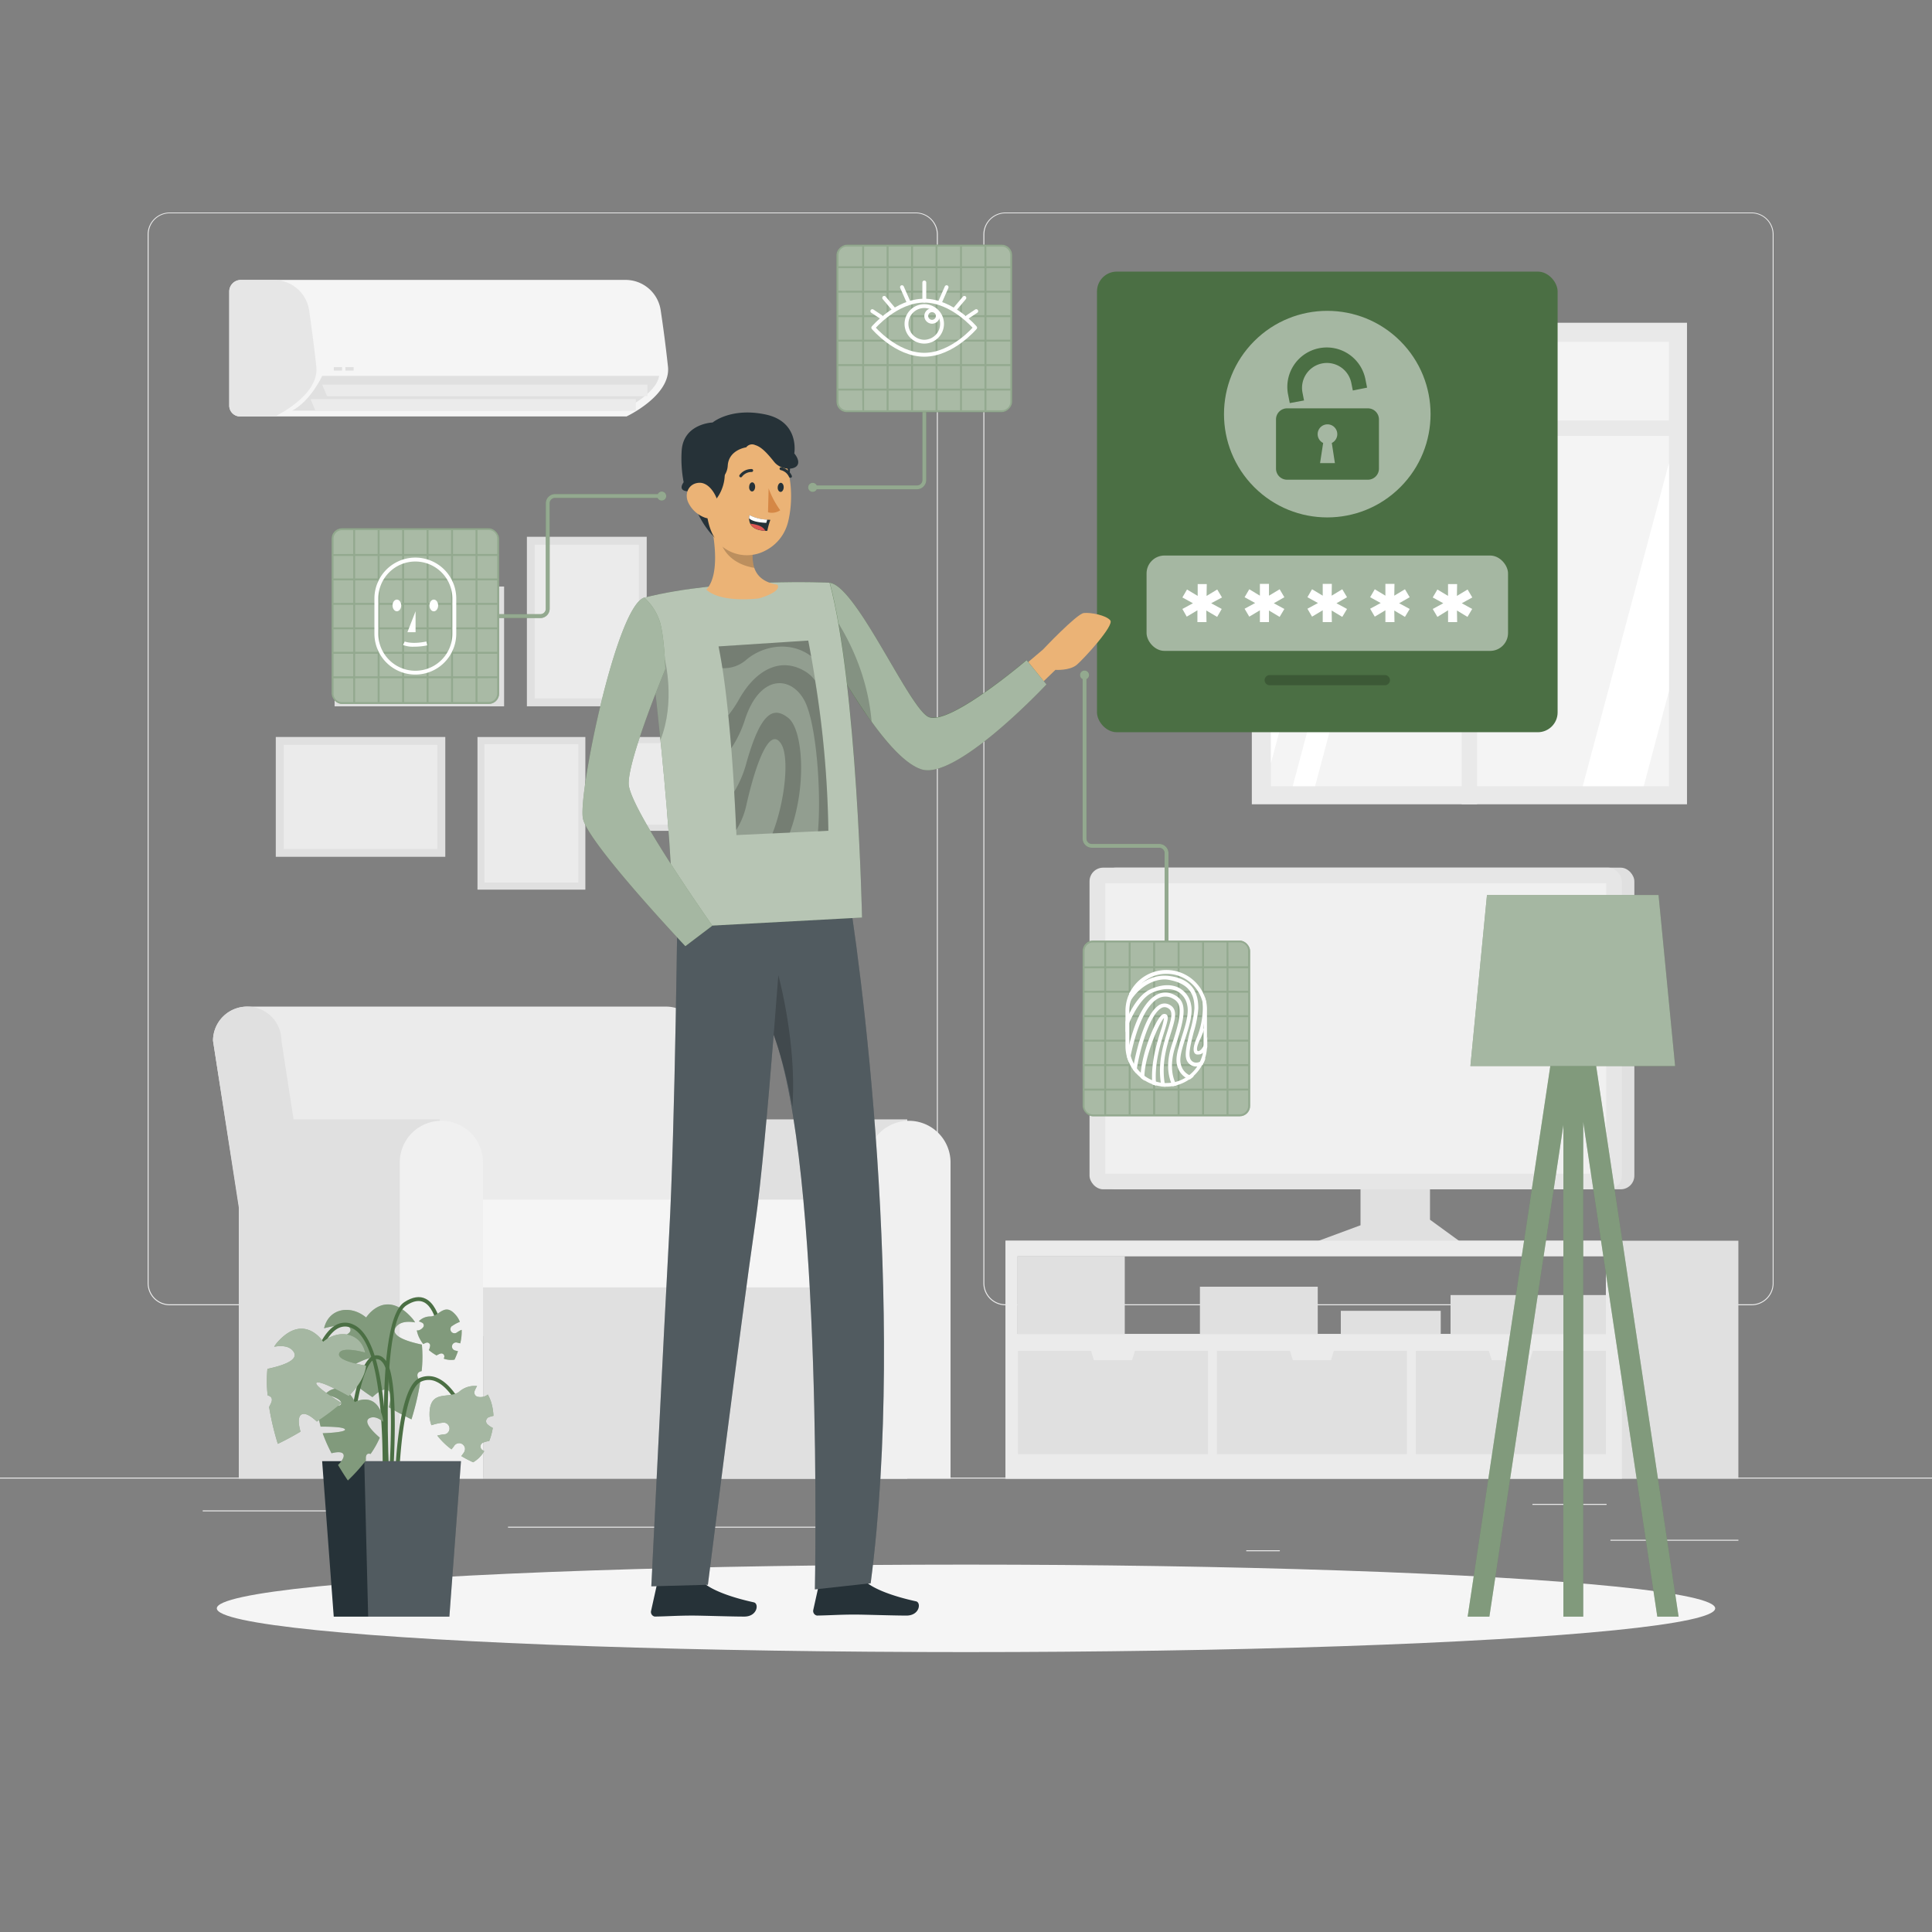 <svg xmlns="http://www.w3.org/2000/svg" viewBox="0 0 500 500"><rect x="0" y="0" width="500" height="500" fill="#808080" stroke="none"/><g id="freepik--background-complete--inject-2"><rect y="382.4" width="500" height="0.25" style="fill:#ebebeb"></rect><rect x="416.78" y="398.49" width="33.12" height="0.25" style="fill:#ebebeb"></rect><rect x="322.53" y="401.21" width="8.69" height="0.25" style="fill:#ebebeb"></rect><rect x="396.59" y="389.21" width="19.19" height="0.25" style="fill:#ebebeb"></rect><rect x="52.46" y="390.89" width="43.19" height="0.25" style="fill:#ebebeb"></rect><rect x="104.56" y="390.89" width="6.33" height="0.25" style="fill:#ebebeb"></rect><rect x="131.47" y="395.11" width="93.68" height="0.25" style="fill:#ebebeb"></rect><path d="M237,337.8H43.91a5.71,5.71,0,0,1-5.7-5.71V60.66A5.71,5.71,0,0,1,43.91,55H237a5.71,5.71,0,0,1,5.71,5.71V332.09A5.71,5.71,0,0,1,237,337.8ZM43.91,55.2a5.46,5.46,0,0,0-5.45,5.46V332.09a5.46,5.46,0,0,0,5.45,5.46H237a5.47,5.47,0,0,0,5.46-5.46V60.66A5.47,5.47,0,0,0,237,55.2Z" style="fill:#ebebeb"></path><path d="M453.31,337.8H260.21a5.72,5.72,0,0,1-5.71-5.71V60.66A5.72,5.72,0,0,1,260.21,55h193.1A5.71,5.71,0,0,1,459,60.66V332.09A5.71,5.71,0,0,1,453.31,337.8ZM260.21,55.2a5.47,5.47,0,0,0-5.46,5.46V332.09a5.47,5.47,0,0,0,5.46,5.46h193.1a5.47,5.47,0,0,0,5.46-5.46V60.66a5.47,5.47,0,0,0-5.46-5.46Z" style="fill:#ebebeb"></path><polygon points="370.08 296.11 370.08 315.66 378.33 321.66 339.78 321.66 352.1 317.1 352.1 297.47 370.08 296.11" style="fill:#e0e0e0"></polygon><path d="M260.22,321.1v61.59H449.89V321.1Zm3.1,4H415.6v20.13H263.32Z" style="fill:#e0e0e0"></path><path d="M260.22,321.1v61.59H419.74V321.1Zm3.1,4H415.6v20.13H263.32Z" style="fill:#ebebeb"></path><rect x="263.32" y="325.09" width="27.76" height="20.13" transform="translate(554.41 670.31) rotate(180)" style="fill:#e0e0e0"></rect><rect x="375.39" y="335.16" width="40.2" height="10.06" transform="translate(790.99 680.38) rotate(180)" style="fill:#e0e0e0"></rect><rect x="347" y="339.24" width="25.86" height="5.98" transform="translate(719.86 684.46) rotate(180)" style="fill:#e0e0e0"></rect><rect x="310.53" y="332.99" width="30.49" height="12.23" transform="translate(651.56 678.22) rotate(180)" style="fill:#e0e0e0"></rect><polygon points="385.32 349.6 386.06 352.01 395.95 352.01 396.69 349.6 415.6 349.6 415.6 376.32 366.42 376.32 366.42 349.6 385.32 349.6" style="fill:#e0e0e0"></polygon><polygon points="333.84 349.6 334.58 352.01 344.47 352.01 345.2 349.6 364.11 349.6 364.11 376.32 314.93 376.32 314.93 349.6 333.84 349.6" style="fill:#e0e0e0"></polygon><polygon points="282.36 349.6 283.1 352.01 292.98 352.01 293.72 349.6 312.63 349.6 312.63 376.32 263.45 376.32 263.45 349.6 282.36 349.6" style="fill:#e0e0e0"></polygon><rect x="285.22" y="224.55" width="137.76" height="83.24" rx="3.53" transform="translate(708.19 532.34) rotate(180)" style="fill:#e0e0e0"></rect><rect x="281.98" y="224.55" width="137.76" height="83.24" rx="3.53" transform="translate(701.71 532.34) rotate(180)" style="fill:#e6e6e6"></rect><rect x="313.28" y="201.34" width="75.14" height="129.66" transform="translate(617.03 -84.68) rotate(90)" style="fill:#f0f0f0"></rect><rect x="323.97" y="83.53" width="112.62" height="124.62" style="fill:#e9e9e9"></rect><rect x="328.92" y="88.47" width="103" height="115" style="fill:#f4f4f4"></rect><polygon points="358.03 88.47 328.92 197.49 328.92 138.47 342.24 88.47 358.03 88.47" style="fill:#fff"></polygon><polygon points="371.04 88.47 340.34 203.47 334.55 203.47 365.25 88.47 371.04 88.47" style="fill:#fff"></polygon><polygon points="431.92 119.83 431.92 178.86 425.4 203.47 409.61 203.47 431.92 119.83" style="fill:#fff"></polygon><rect x="378.27" y="83.53" width="4" height="124.62" style="fill:#e9e9e9"></rect><rect x="325.92" y="108.82" width="108.5" height="4" style="fill:#e9e9e9"></rect><rect x="77.81" y="184.31" width="31.01" height="43.87" transform="translate(-112.94 299.55) rotate(-90)" style="fill:#e0e0e0"></rect><rect x="79.83" y="186.37" width="26.96" height="39.75" transform="translate(-112.94 299.55) rotate(-90)" style="fill:#ebebeb"></rect><rect x="93.02" y="145.36" width="31.01" height="43.87" transform="translate(-58.77 275.82) rotate(-90)" style="fill:#e0e0e0"></rect><rect x="95.04" y="147.42" width="26.96" height="39.75" transform="translate(-58.77 275.82) rotate(-90)" style="fill:#ebebeb"></rect><rect x="123.57" y="190.74" width="27.92" height="39.5" style="fill:#e0e0e0"></rect><rect x="125.39" y="192.6" width="24.28" height="35.79" style="fill:#ebebeb"></rect><rect x="136.36" y="138.92" width="31.01" height="43.87" style="fill:#e0e0e0"></rect><rect x="138.38" y="140.99" width="26.96" height="39.75" style="fill:#ebebeb"></rect><rect x="166" y="185.7" width="24.28" height="34.35" transform="translate(381.02 24.74) rotate(90)" style="fill:#e0e0e0"></rect><rect x="167.58" y="187.32" width="21.11" height="31.12" transform="translate(381.02 24.74) rotate(90)" style="fill:#ebebeb"></rect><path d="M64,260.51H172.42a8.84,8.84,0,0,1,8.83,8.84l12,76.46H67.13l-12-76.46A8.83,8.83,0,0,1,64,260.51Z" style="fill:#ebebeb"></path><path d="M192.93,290.08l-.13-.39h42v93h-52V300.84A10.62,10.62,0,0,1,192.93,290.08Z" style="fill:#e0e0e0"></path><path d="M235.24,290.06h0A10.78,10.78,0,0,1,246,300.84v81.85H224.46V300.84A10.78,10.78,0,0,1,235.24,290.06Z" style="fill:#f0f0f0"></path><path d="M71.93,290.08l-.13-.39h42v93h-52V300.84A10.62,10.62,0,0,1,71.93,290.08Z" style="fill:#e0e0e0"></path><rect x="125.02" y="317.19" width="92.41" height="65.5" transform="translate(342.45 699.88) rotate(180)" style="fill:#e0e0e0"></rect><path d="M118.81,310.48h104a0,0,0,0,1,0,0v22.71a0,0,0,0,1,0,0h-104a11.36,11.36,0,0,1-11.36-11.36v0A11.36,11.36,0,0,1,118.81,310.48Z" transform="translate(330.22 643.66) rotate(180)" style="fill:#f5f5f5"></path><path d="M114.24,290.06h0A10.78,10.78,0,0,1,125,300.84v81.85H103.46V300.84A10.78,10.78,0,0,1,114.24,290.06Z" style="fill:#f0f0f0"></path><path d="M84.79,346.94H67.13l-12-77.59A8.83,8.83,0,0,1,64,260.51h0a8.84,8.84,0,0,1,8.84,8.84Z" style="fill:#e0e0e0"></path><path d="M59.33,75.48V105a2.81,2.81,0,0,0,3,2.77h99.82s11.54-5.38,10.72-12.9c-.65-6-1.33-10.89-1.89-14.61a9.19,9.19,0,0,0-9.14-7.82H62.33A3,3,0,0,0,59.33,75.48Z" style="fill:#f5f5f5"></path><path d="M59.33,75.48V105a2.81,2.81,0,0,0,3,2.77h8.81s11.54-5.38,10.72-12.9C81.2,88.9,80.53,84,80,80.29a9.19,9.19,0,0,0-9.14-7.82h-8.5A3,3,0,0,0,59.33,75.48Z" style="fill:#e6e6e6;isolation:isolate"></path><path d="M170.58,97.28H83.38s-2.88,6.38-7.77,9h85.2S169.83,102.16,170.58,97.28Z" style="fill:#e0e0e0"></path><polygon points="164.56 103.29 80.38 103.29 81.63 106.3 164.56 106.3 164.56 103.29" style="fill:#ebebeb"></polygon><polygon points="167.57 99.53 83.38 99.53 84.64 102.54 167.57 102.54 167.57 99.53" style="fill:#ebebeb"></polygon><rect x="86.39" y="95.02" width="2.13" height="0.88" transform="translate(174.91 190.92) rotate(180)" style="fill:#e0e0e0"></rect><rect x="89.4" y="95.02" width="2.13" height="0.88" transform="translate(180.92 190.92) rotate(180)" style="fill:#e0e0e0"></rect></g><g id="freepik--Shadow--inject-2"><ellipse id="freepik--path--inject-2" cx="250" cy="416.24" rx="193.89" ry="11.32" style="fill:#f5f5f5"></ellipse></g><g id="freepik--Plant--inject-2"><path d="M90.7,344.1c.21,1.47-3.78,2.44-7,3,.27,2.67,2,5.37,4.49,7.89,3.09-1.74,7.49-4,8.31-3.47S92.84,355,90,356.74a59,59,0,0,0,6.39,4.84c1.38-1.29,3-2.43,4-1.81s.73,2.63.23,4.42c3.36,1.95,5.87,3.14,5.87,3.14a68.29,68.29,0,0,0,2.25-9.53c-.17-.33-.34-.67-.5-1-.54-1.25,0-1.78.88-1.95a33.63,33.63,0,0,0,.06-6.87c-3.8-.8-8.42-2.27-6.69-4.55,1-1.37,3-1.53,4.94-1.19a7.87,7.87,0,0,0-.94-1.27c-6.91-7.62-11.73,0-11.73,0-4-3.35-9.67-2.45-10.89,2.79C86.12,343.15,90.44,342.29,90.7,344.1Z" style="fill:#4B6F44"></path><path d="M90.7,344.1c.21,1.47-3.78,2.44-7,3,.27,2.67,2,5.37,4.49,7.89,3.09-1.74,7.49-4,8.31-3.47S92.84,355,90,356.74a59,59,0,0,0,6.39,4.84c1.38-1.29,3-2.43,4-1.81s.73,2.63.23,4.42c3.36,1.95,5.87,3.14,5.87,3.14a68.29,68.29,0,0,0,2.25-9.53c-.17-.33-.34-.67-.5-1-.54-1.25,0-1.78.88-1.95a33.63,33.63,0,0,0,.06-6.87c-3.8-.8-8.42-2.27-6.69-4.55,1-1.37,3-1.53,4.94-1.19a7.87,7.87,0,0,0-.94-1.27c-6.91-7.62-11.73,0-11.73,0-4-3.35-9.67-2.45-10.89,2.79C86.12,343.15,90.44,342.29,90.7,344.1Z" style="fill:#fff;opacity:0.3;isolation:isolate"></path><path d="M99.33,400.09l-1-.08c0-.52,4.09-51.53-7.36-56.34a3.91,3.91,0,0,0-3.47.09c-4.13,2.15-6.11,11.08-6.13,11.17l-1-.21c.08-.38,2.1-9.48,6.65-11.85a4.89,4.89,0,0,1,4.32-.12C103.47,347.84,99.5,398,99.33,400.09Z" style="fill:#4B6F44"></path><path d="M100.77,399c-.2-2.29-4.88-56.26,3.86-62,2.1-1.38,4-1.67,5.55-.87,4.13,2.09,4.67,10.91,4.69,11.29l-1,.06c0-.09-.53-8.63-4.14-10.45-1.25-.63-2.78-.36-4.55.8-8.24,5.41-3.46,60.52-3.42,61.08Z" style="fill:#4B6F44"></path><path d="M102.08,403.35c-.06-1.76-1.5-43.07,6.45-46.69a5.61,5.61,0,0,1,4.74,0c5.46,2.4,8.83,12.58,9,13l-.95.31c0-.1-3.38-10.18-8.43-12.4a4.54,4.54,0,0,0-3.91,0c-6.1,2.77-6.31,34-5.87,45.74Z" style="fill:#4B6F44"></path><path d="M100.06,401.46l-1-.11c1.41-12.3,4.09-45.07-.29-49a1.72,1.72,0,0,0-1.79-.56C94,353,92.25,363.6,91.81,367.62l-1-.11c.17-1.54,1.77-15.08,5.8-16.62a2.62,2.62,0,0,1,2.81.74C105.09,356.68,100.27,399.63,100.06,401.46Z" style="fill:#4B6F44"></path><polygon points="83.37 378.15 119.3 378.15 116.3 418.39 86.37 418.39 83.37 378.15" style="fill:#263238"></polygon><polygon points="94.28 378.15 95.28 418.39 116.3 418.39 119.3 378.15 94.28 378.15" style="fill:#fff;opacity:0.2;isolation:isolate"></polygon><path d="M88.26,363.38c-.37,1-3.16.21-5.35-.57-.75,1.74-.58,4,.07,6.4,2.49,0,6,.08,6.31.71s-3.45.93-5.78,1a40.72,40.72,0,0,0,2.29,5.18c1.29-.33,2.68-.47,3.06.24s-.45,1.87-1.37,2.8c1.4,2.36,2.54,4,2.54,4A46.9,46.9,0,0,0,94.68,378c0-.26,0-.53,0-.8.1-1,.61-1.11,1.22-.91a24,24,0,0,0,2.39-4.22c-2.07-1.79-4.42-4.28-2.57-5.1,1.12-.48,2.35.07,3.45,1a5.11,5.11,0,0,0-.14-1.11c-1.65-7.07-7.23-4-7.23-4-1.33-3.44-5.13-4.81-7.67-2C85.77,361.22,88.73,362.17,88.26,363.38Z" style="fill:#4B6F44"></path><path d="M88.26,363.38c-.37,1-3.16.21-5.35-.57-.75,1.74-.58,4,.07,6.4,2.49,0,6,.08,6.31.71s-3.45.93-5.78,1a40.72,40.72,0,0,0,2.29,5.18c1.29-.33,2.68-.47,3.06.24s-.45,1.87-1.37,2.8c1.4,2.36,2.54,4,2.54,4A46.9,46.9,0,0,0,94.68,378c0-.26,0-.53,0-.8.1-1,.61-1.11,1.22-.91a24,24,0,0,0,2.39-4.22c-2.07-1.79-4.42-4.28-2.57-5.1,1.12-.48,2.35.07,3.45,1a5.11,5.11,0,0,0-.14-1.11c-1.65-7.07-7.23-4-7.23-4-1.33-3.44-5.13-4.81-7.67-2C85.77,361.22,88.73,362.17,88.26,363.38Z" style="fill:#fff;opacity:0.3;isolation:isolate"></path><path d="M114.94,368.16a13.49,13.49,0,0,0-3.28.69,7.65,7.65,0,0,1-.49-2.38c-.23-7.24,5-4.19,7.7-6.32a6,6,0,0,1,4.59-1.44,9.69,9.69,0,0,0-.62,1.25,1.12,1.12,0,0,0,.87,1.54,3.26,3.26,0,0,0,2-.24,3,3,0,0,0,.52-.36,10,10,0,0,1,1,2.42,14.17,14.17,0,0,1,.47,3.1,8.9,8.9,0,0,0-1.22.35,1.13,1.13,0,0,0-.45,1.72,5.35,5.35,0,0,0,1.5,1.05,16.92,16.92,0,0,1-.92,3.39l-.37.06c-.26.05-.52.12-.78.19l-.43.16a1.16,1.16,0,0,0-.68.88,1.15,1.15,0,0,0,.43,1,3.71,3.71,0,0,0,.54.33,8,8,0,0,1-2.87,2.89,29.23,29.23,0,0,1-3.06-1.61c.22-.29.44-.58.64-.88a1.71,1.71,0,0,0,.31-1.14,1.6,1.6,0,0,0-.59-1,1.54,1.54,0,0,0-1.14-.31,1.6,1.6,0,0,0-1,.59c-.24.36-.51.7-.77,1a18.88,18.88,0,0,1-3.68-3.58l.11,0a11.74,11.74,0,0,1,2-.34,1.54,1.54,0,0,0-.39-3Z" style="fill:#4B6F44"></path><path d="M114.94,368.16a13.49,13.49,0,0,0-3.28.69,7.65,7.65,0,0,1-.49-2.38c-.23-7.24,5-4.19,7.7-6.32a6,6,0,0,1,4.59-1.44,9.69,9.69,0,0,0-.62,1.25,1.12,1.12,0,0,0,.87,1.54,3.26,3.26,0,0,0,2-.24,3,3,0,0,0,.52-.36,10,10,0,0,1,1,2.42,14.17,14.17,0,0,1,.47,3.1,8.9,8.9,0,0,0-1.22.35,1.13,1.13,0,0,0-.45,1.72,5.35,5.35,0,0,0,1.5,1.05,16.92,16.92,0,0,1-.92,3.39l-.37.06c-.26.05-.52.12-.78.19l-.43.16a1.16,1.16,0,0,0-.68.88,1.15,1.15,0,0,0,.43,1,3.71,3.71,0,0,0,.54.33,8,8,0,0,1-2.87,2.89,29.23,29.23,0,0,1-3.06-1.61c.22-.29.44-.58.64-.88a1.71,1.71,0,0,0,.31-1.14,1.6,1.6,0,0,0-.59-1,1.54,1.54,0,0,0-1.14-.31,1.6,1.6,0,0,0-1,.59c-.24.36-.51.7-.77,1a18.88,18.88,0,0,1-3.68-3.58l.11,0a11.74,11.74,0,0,1,2-.34,1.54,1.54,0,0,0-.39-3Z" style="fill:#fff;opacity:0.5;isolation:isolate"></path><path d="M117,343.18a9,9,0,0,1,2-1.08,5.17,5.17,0,0,0-.79-1.46c-3.06-3.91-4.44,0-6.82.06a4.08,4.08,0,0,0-3,1.25,8.47,8.47,0,0,1,.87.38.77.77,0,0,1,.22,1.2,2.22,2.22,0,0,1-1.17.77,3.27,3.27,0,0,1-.44,0,7.53,7.53,0,0,0,.54,1.71,9.55,9.55,0,0,0,1.12,1.83,6.29,6.29,0,0,1,.79-.35.77.77,0,0,1,1,.7,3.5,3.5,0,0,1-.33,1.21,11.75,11.75,0,0,0,2,1.39l.22-.14.5-.24a1.51,1.51,0,0,1,.3-.1.77.77,0,0,1,.74.16.78.78,0,0,1,.23.74,3.24,3.24,0,0,1-.13.41,5.45,5.45,0,0,0,2.77.26,18.5,18.5,0,0,0,.9-2.19l-.72-.18a1.19,1.19,0,0,1-.66-.46,1.07,1.07,0,0,1-.14-.8,1,1,0,0,1,.46-.66,1.07,1.07,0,0,1,.8-.14c.28.08.57.14.85.21a12.71,12.71,0,0,0,.37-3.49l-.07,0a7.77,7.77,0,0,0-1.22.71,1.05,1.05,0,1,1-1.14-1.77Z" style="fill:#4B6F44"></path><path d="M117,343.18a9,9,0,0,1,2-1.08,5.17,5.17,0,0,0-.79-1.46c-3.06-3.91-4.44,0-6.82.06a4.08,4.08,0,0,0-3,1.25,8.47,8.47,0,0,1,.87.38.77.77,0,0,1,.22,1.2,2.22,2.22,0,0,1-1.17.77,3.27,3.27,0,0,1-.44,0,7.53,7.53,0,0,0,.54,1.71,9.55,9.55,0,0,0,1.12,1.83,6.29,6.29,0,0,1,.79-.35.77.77,0,0,1,1,.7,3.5,3.5,0,0,1-.33,1.21,11.75,11.75,0,0,0,2,1.39l.22-.14.5-.24a1.51,1.51,0,0,1,.3-.1.77.77,0,0,1,.74.16.78.78,0,0,1,.23.74,3.24,3.24,0,0,1-.13.41,5.45,5.45,0,0,0,2.77.26,18.5,18.5,0,0,0,.9-2.19l-.72-.18a1.19,1.19,0,0,1-.66-.46,1.07,1.07,0,0,1-.14-.8,1,1,0,0,1,.46-.66,1.07,1.07,0,0,1,.8-.14c.28.08.57.14.85.21a12.71,12.71,0,0,0,.37-3.49l-.07,0a7.77,7.77,0,0,0-1.22.71,1.05,1.05,0,1,1-1.14-1.77Z" style="fill:#fff;opacity:0.3;isolation:isolate"></path><path d="M87.74,350.43c-.21,1.47,3.78,2.44,7,3-.27,2.67-2,5.37-4.5,7.88-3.08-1.73-7.49-4-8.3-3.47s3.63,3.53,6.45,5.24A57.69,57.69,0,0,1,82,367.9c-1.38-1.29-3-2.42-4-1.81s-.73,2.64-.23,4.42c-3.36,2-5.87,3.15-5.87,3.15a68.29,68.29,0,0,1-2.25-9.53c.17-.34.34-.67.49-1,.55-1.25,0-1.78-.87-2a32.92,32.92,0,0,1-.06-6.87c3.8-.79,8.42-2.27,6.69-4.55-1-1.37-2.95-1.53-4.94-1.18a8,8,0,0,1,.94-1.28c6.91-7.62,11.73,0,11.73,0,4-3.35,9.66-2.44,10.88,2.79C92.32,349.47,88,348.61,87.74,350.43Z" style="fill:#4B6F44"></path><path d="M87.74,350.43c-.21,1.47,3.78,2.44,7,3-.27,2.67-2,5.37-4.5,7.88-3.08-1.73-7.49-4-8.3-3.47s3.63,3.53,6.45,5.24A57.69,57.69,0,0,1,82,367.9c-1.38-1.29-3-2.42-4-1.81s-.73,2.64-.23,4.42c-3.36,2-5.87,3.15-5.87,3.15a68.29,68.29,0,0,1-2.25-9.53c.17-.34.34-.67.49-1,.55-1.25,0-1.78-.87-2a32.92,32.92,0,0,1-.06-6.87c3.8-.79,8.42-2.27,6.69-4.55-1-1.37-2.95-1.53-4.94-1.18a8,8,0,0,1,.94-1.28c6.91-7.62,11.73,0,11.73,0,4-3.35,9.66-2.44,10.88,2.79C92.32,349.47,88,348.61,87.74,350.43Z" style="fill:#fff;opacity:0.5;isolation:isolate"></path></g><g id="freepik--Lamp--inject-2"><polygon points="385.45 418.39 404.6 291.14 404.6 418.39 409.74 418.39 409.74 290.35 428.91 418.39 434.42 418.39 410.42 258.11 409.74 258.21 409.74 253 404.6 253 404.6 258.19 403.89 258.11 379.83 418.39 385.45 418.39" style="fill:#4B6F44"></polygon><polygon points="385.45 418.39 404.6 291.14 404.6 418.39 409.74 418.39 409.74 290.35 428.91 418.39 434.42 418.39 410.42 258.11 409.74 258.21 409.74 253 404.6 253 404.6 258.19 403.89 258.11 379.83 418.39 385.45 418.39" style="fill:#fff;opacity:0.3;isolation:isolate"></polygon><polygon points="433.52 275.89 380.54 275.89 384.83 231.62 429.23 231.62 433.52 275.89" style="fill:#4B6F44"></polygon><g style="opacity:0.5;isolation:isolate"><polygon points="433.52 275.89 380.54 275.89 384.83 231.62 429.23 231.62 433.52 275.89" style="fill:#fff"></polygon></g></g><g id="freepik--Fingerprint--inject-2"><path d="M300,218.41H282.58a1.4,1.4,0,0,1-1.4-1.4V175.76a1.17,1.17,0,1,0-1.67-1,1.16,1.16,0,0,0,.67,1V217a2.39,2.39,0,0,0,2.4,2.4H300a1.4,1.4,0,0,1,1.4,1.4v23.61h1V220.81A2.4,2.4,0,0,0,300,218.41Z" style="fill:#4B6F44"></path><path d="M300,218.41H282.58a1.4,1.4,0,0,1-1.4-1.4V175.76a1.17,1.17,0,1,0-1.67-1,1.16,1.16,0,0,0,.67,1V217a2.39,2.39,0,0,0,2.4,2.4H300a1.4,1.4,0,0,1,1.4,1.4v23.61h1V220.81A2.4,2.4,0,0,0,300,218.41Z" style="fill:#fff;opacity:0.4"></path><rect x="280.18" y="243.42" width="43.35" height="45.47" rx="2.69" style="fill:#4B6F44"></rect><rect x="280.18" y="243.42" width="43.35" height="45.47" rx="2.69" style="fill:#fff;opacity:0.4;isolation:isolate"></rect><rect x="298.94" y="269.57" width="5.83" height="5.83" style="fill:#fff;opacity:0.2"></rect><rect x="305.27" y="250.58" width="5.83" height="5.83" style="fill:#fff;opacity:0.2"></rect><rect x="292.61" y="275.9" width="5.83" height="5.83" style="fill:#fff;opacity:0.2"></rect><rect x="305.27" y="256.91" width="5.83" height="5.83" style="fill:#fff;opacity:0.2"></rect><rect x="305.27" y="263.24" width="5.83" height="5.83" style="fill:#fff;opacity:0.2"></rect><rect x="298.94" y="256.91" width="5.83" height="5.83" style="fill:#fff;opacity:0.2"></rect><rect x="298.94" y="243.92" width="5.83" height="6.16" style="fill:#fff;opacity:0.2"></rect><rect x="292.61" y="269.57" width="5.83" height="5.83" style="fill:#fff;opacity:0.2"></rect><rect x="298.94" y="250.58" width="5.83" height="5.83" style="fill:#fff;opacity:0.2"></rect><rect x="298.94" y="275.9" width="5.83" height="5.83" style="fill:#fff;opacity:0.2"></rect><rect x="305.27" y="275.9" width="5.83" height="5.83" style="fill:#fff;opacity:0.2"></rect><rect x="298.94" y="263.24" width="5.83" height="5.83" style="fill:#fff;opacity:0.2"></rect><rect x="305.27" y="243.92" width="5.83" height="6.16" style="fill:#fff;opacity:0.2"></rect><rect x="280.68" y="269.57" width="5.1" height="5.83" style="fill:#fff;opacity:0.2"></rect><rect x="280.68" y="250.58" width="5.1" height="5.83" style="fill:#fff;opacity:0.2"></rect><rect x="280.68" y="263.24" width="5.1" height="5.83" style="fill:#fff;opacity:0.2"></rect><rect x="280.68" y="256.91" width="5.1" height="5.83" style="fill:#fff;opacity:0.2"></rect><rect x="305.27" y="269.57" width="5.83" height="5.83" style="fill:#fff;opacity:0.2"></rect><path d="M317.93,250.08H323v-4a2.19,2.19,0,0,0-2.19-2.19h-2.91Z" style="fill:#fff;opacity:0.2"></path><rect x="311.6" y="250.58" width="5.83" height="5.83" style="fill:#fff;opacity:0.2"></rect><rect x="280.68" y="275.9" width="5.1" height="5.83" style="fill:#fff;opacity:0.2"></rect><rect x="311.6" y="256.91" width="5.83" height="5.83" style="fill:#fff;opacity:0.2"></rect><rect x="311.6" y="263.24" width="5.83" height="5.83" style="fill:#fff;opacity:0.2"></rect><rect x="311.6" y="269.57" width="5.83" height="5.83" style="fill:#fff;opacity:0.2"></rect><rect x="311.6" y="275.9" width="5.83" height="5.83" style="fill:#fff;opacity:0.2"></rect><rect x="317.93" y="275.9" width="5.1" height="5.83" style="fill:#fff;opacity:0.2"></rect><rect x="311.6" y="243.92" width="5.83" height="6.16" style="fill:#fff;opacity:0.2"></rect><rect x="298.94" y="282.24" width="5.83" height="6.16" style="fill:#fff;opacity:0.2"></rect><rect x="305.27" y="282.24" width="5.83" height="6.16" style="fill:#fff;opacity:0.2"></rect><rect x="317.93" y="263.24" width="5.1" height="5.83" style="fill:#fff;opacity:0.2"></rect><rect x="311.6" y="282.24" width="5.83" height="6.16" style="fill:#fff;opacity:0.2"></rect><rect x="317.93" y="269.57" width="5.1" height="5.83" style="fill:#fff;opacity:0.2"></rect><path d="M285.77,282.24h-5.09v4a2.19,2.19,0,0,0,2.19,2.18h2.9Z" style="fill:#fff;opacity:0.2"></path><path d="M317.93,282.24v6.15h2.91a2.19,2.19,0,0,0,2.19-2.18v-4Z" style="fill:#fff;opacity:0.2"></path><path d="M285.77,250.08v-6.16h-2.9a2.19,2.19,0,0,0-2.19,2.19v4Z" style="fill:#fff;opacity:0.2"></path><rect x="317.93" y="256.91" width="5.1" height="5.83" style="fill:#fff;opacity:0.2"></rect><rect x="317.93" y="250.58" width="5.1" height="5.83" style="fill:#fff;opacity:0.2"></rect><rect x="286.27" y="263.24" width="5.83" height="5.83" style="fill:#fff;opacity:0.2"></rect><rect x="286.27" y="275.9" width="5.83" height="5.83" style="fill:#fff;opacity:0.2"></rect><rect x="292.61" y="243.92" width="5.83" height="6.16" style="fill:#fff;opacity:0.2"></rect><rect x="286.27" y="269.57" width="5.83" height="5.83" style="fill:#fff;opacity:0.2"></rect><rect x="292.61" y="256.91" width="5.83" height="5.83" style="fill:#fff;opacity:0.2"></rect><rect x="292.61" y="250.58" width="5.83" height="5.83" style="fill:#fff;opacity:0.2"></rect><rect x="292.61" y="282.24" width="5.83" height="6.16" style="fill:#fff;opacity:0.2"></rect><rect x="286.27" y="282.24" width="5.83" height="6.16" style="fill:#fff;opacity:0.2"></rect><rect x="286.27" y="243.92" width="5.83" height="6.16" style="fill:#fff;opacity:0.2"></rect><rect x="292.61" y="263.24" width="5.83" height="5.83" style="fill:#fff;opacity:0.2"></rect><rect x="286.27" y="256.91" width="5.83" height="5.83" style="fill:#fff;opacity:0.2"></rect><rect x="286.27" y="250.58" width="5.83" height="5.83" style="fill:#fff;opacity:0.2"></rect><path d="M312.21,259.45a8.55,8.55,0,0,0-.37-1.34A10.58,10.58,0,0,0,293.6,255a10.31,10.31,0,0,0-1.39,2.27,10.55,10.55,0,0,0-.94,4.35v9.08a10.34,10.34,0,0,0,.32,2.57h0a9.16,9.16,0,0,0,.67,1.86h0a10.33,10.33,0,0,0,.9,1.59h0c.27.36.54.7.83,1a10.8,10.8,0,0,0,1.15,1.1,11.21,11.21,0,0,0,1.05.76,10.9,10.9,0,0,0,2,1h0c.34.12.68.23,1,.32a12,12,0,0,0,1.33.25,8.76,8.76,0,0,0,1,.07h.27a11,11,0,0,0,1.63-.12c.34-.06.68-.13,1-.21h0a10.66,10.66,0,0,0,3.43-1.59,9.82,9.82,0,0,0,1.07-.86,10.68,10.68,0,0,0,2.26-2.94,9.93,9.93,0,0,0,.73-1.78,10.1,10.1,0,0,0,.45-2.77s0,0,0,0,0-.21,0-.31v-9.08A10.38,10.38,0,0,0,312.21,259.45ZM309.84,276a9.48,9.48,0,0,1-2.08,2.25,8.1,8.1,0,0,1-.93.64,9.54,9.54,0,0,1-2.77,1.15h0c-.32.07-.65.13-1,.17a9.71,9.71,0,0,1-1.21.08h-.45c-.35,0-.68,0-1-.1a10.14,10.14,0,0,1-1.24-.28c-.35-.1-.69-.23-1-.36a10.19,10.19,0,0,1-2-1.14,9.15,9.15,0,0,1-.95-.82,8.81,8.81,0,0,1-1-1.12,9.59,9.59,0,0,1-.78-1.21h0a9.15,9.15,0,0,1-.8-2,9.49,9.49,0,0,1-.35-2.57v-9.08a9.5,9.5,0,0,1,2-5.82,9.65,9.65,0,0,1,3.22-2.7,9.43,9.43,0,0,1,4.39-1.07,9.6,9.6,0,0,1,9.36,7.48v0a9.56,9.56,0,0,1,.23,2.09v9.16a10.19,10.19,0,0,1-.18,1.76h0a9.6,9.6,0,0,1-.75,2.25A8.77,8.77,0,0,1,309.84,276Z" style="fill:#fff"></path><path d="M303.06,267.24c-1.07,3.39-2.46,7.85-1.66,13,.05.33.11.66.18,1a8.76,8.76,0,0,1-1-.07c-.07-.35-.13-.69-.17-1-.76-5.3.65-9.81,1.72-13.24,1.14-3.64,1.61-5.42-.11-6.15a1.65,1.65,0,0,0-1.65.22c-2.73,1.81-5.17,9.62-6.14,15.45q-.12.69-.21,1.32c-.29-.33-.56-.67-.83-1h0c.07-.48.16-1,.26-1.49h0c1.1-5.78,3.45-13.13,6.37-15.06a2.65,2.65,0,0,1,2.59-.31C305,261,304.15,263.75,303.06,267.24Z" style="fill:#fff"></path><path d="M301.32,267c-1,3.21-2.47,7.91-2.18,12.91,0,.35,0,.7.08,1.06-.35-.09-.69-.2-1-.32h0c0-.37-.05-.73-.06-1.1-.2-5,1.25-9.66,2.25-12.85a16.82,16.82,0,0,0,.84-3.25c-1.21,1.08-5,9.88-5.07,15a7.06,7.06,0,0,0,.05,1.24,11.21,11.21,0,0,1-1.05-.76c0-.41,0-.85.05-1.3.42-5.3,3.61-13.29,5.35-14.87a1,1,0,0,1,1.07-.31C302.64,262.8,302.17,264.29,301.32,267Z" style="fill:#fff"></path><path d="M304.06,280a8.92,8.92,0,0,0,.42.92c-.32.08-.66.15-1,.21a8.64,8.64,0,0,1-.42-1c-.82-2.14-1.25-5.39.24-9.83,2.91-8.66,2.4-10.72.24-11.86a3.84,3.84,0,0,0-3.66-.12c-3,1.48-5.59,6.83-7.26,14.87-.13.61-.25,1.23-.36,1.87a9.16,9.16,0,0,1-.67-1.86h0c.21-1,.44-2,.68-3,1.74-6.88,4.23-11.35,7.17-12.8a4.76,4.76,0,0,1,4.57.12c3,1.6,3.07,4.65.24,13.06-1.45,4.32-1,7.4-.2,9.35Z" style="fill:#fff"></path><path d="M309,278.51a9.82,9.82,0,0,1-1.07.86l-.41-.13a2.92,2.92,0,0,1-.68-.35,5.19,5.19,0,0,1-2.21-3.23c-.52-1.87.33-4.57,1.24-7.42s1.85-5.83,1.4-8a5.1,5.1,0,0,0-2.63-3.71c-1.75-.87-4.08-.72-6.55.43s-4.59,4.83-5.81,7.68c-.43,1-.77,1.92-1,2.59v-2.81c.29-.68.62-1.42,1-2.16,1.29-2.53,3.1-5.14,5.38-6.2,2.76-1.29,5.4-1.44,7.43-.42a6.06,6.06,0,0,1,3.16,4.4c.5,2.4-.48,5.49-1.43,8.48-.86,2.71-1.67,5.26-1.23,6.85a4.08,4.08,0,0,0,2.18,2.86l.11.05A3,3,0,0,0,309,278.51Z" style="fill:#fff"></path><path d="M312,273.79a9.93,9.93,0,0,1-.73,1.78,4,4,0,0,1-1.41.43h-.28l-.25,0A2.61,2.61,0,0,1,307,274c-.44-1.49.28-4.29,1-7.25a28.59,28.59,0,0,0,1.12-5.75c0-3.08-.8-6.38-6.71-7.43-3-.54-7.32,1.38-9.85,5.48-.5.8.15-2.27-.4-1.82.36-.82.92-.78,1.47-1.47,1.11-.72,4.2-3.77,8.95-3.18,6.81.84,7.54,5.38,7.54,8.42a28,28,0,0,1-1.16,6c-.66,2.57-1.4,5.49-1,6.72A1.63,1.63,0,0,0,309.4,275a2.36,2.36,0,0,0,1.11-.2A4.41,4.41,0,0,0,312,273.79Z" style="fill:#fff"></path><path d="M312.44,268.35v2.35c0,.1,0,.21,0,.31s0,0,0,0a4.24,4.24,0,0,1-1.17,1.52h0a2,2,0,0,1-1.19.38h-.29a.91.91,0,0,1-.71-.51c-.45-.83.11-2.51.48-3.44a20.28,20.28,0,0,0,1.66-9.44v0c0-.57.06-.92.06-.94a.52.52,0,0,1,.53-.47h0a8.55,8.55,0,0,1,.37,1.34c0,.74-.12,1.48-.19,2.22-.14,1.42-.31,2.84-.58,4.25-.07.38.25.23.17.61a18,18,0,0,1-.88,2.2c-.24.55-.51,1.09-.7,1.66-.12.34-.56,1.94.34,1.59a2,2,0,0,0,.81-.77c.09-.14.18-.28.26-.43a11.54,11.54,0,0,0,.74-1.69C312.27,268.85,312.36,268.6,312.44,268.35Z" style="fill:#fff"></path></g><g id="freepik--iris-recognition--inject-2"><path d="M238.71,98.73v25.5a1.4,1.4,0,0,1-1.4,1.4H211.38a1.15,1.15,0,0,0-1-.67,1.17,1.17,0,1,0,1,1.67h25.93a2.41,2.41,0,0,0,2.4-2.4V98.73Z" style="fill:#4B6F44"></path><path d="M238.71,98.73v25.5a1.4,1.4,0,0,1-1.4,1.4H211.38a1.15,1.15,0,0,0-1-.67,1.17,1.17,0,1,0,1,1.67h25.93a2.41,2.41,0,0,0,2.4-2.4V98.73Z" style="fill:#fff;opacity:0.4"></path><rect x="217.53" y="62.26" width="43.35" height="45.47" rx="2.69" transform="translate(324.2 -154.21) rotate(90)" style="fill:#4B6F44"></rect><rect x="217.53" y="62.26" width="43.35" height="45.47" rx="2.69" transform="translate(324.2 -154.21) rotate(90)" style="fill:#fff;opacity:0.4;isolation:isolate"></rect><rect x="229.96" y="82.08" width="5.83" height="5.83" style="fill:#fff;opacity:0.2"></rect><rect x="248.95" y="88.41" width="5.83" height="5.83" style="fill:#fff;opacity:0.2"></rect><rect x="223.63" y="75.74" width="5.83" height="5.83" style="fill:#fff;opacity:0.2"></rect><rect x="242.62" y="88.41" width="5.83" height="5.83" style="fill:#fff;opacity:0.2"></rect><rect x="236.29" y="88.41" width="5.83" height="5.83" style="fill:#fff;opacity:0.2"></rect><rect x="242.62" y="82.08" width="5.83" height="5.83" style="fill:#fff;opacity:0.2"></rect><rect x="255.29" y="82.08" width="6.16" height="5.83" style="fill:#fff;opacity:0.2"></rect><rect x="229.96" y="75.74" width="5.83" height="5.83" style="fill:#fff;opacity:0.2"></rect><rect x="248.95" y="82.08" width="5.83" height="5.83" style="fill:#fff;opacity:0.2"></rect><rect x="223.63" y="82.08" width="5.83" height="5.83" style="fill:#fff;opacity:0.2"></rect><rect x="223.63" y="88.41" width="5.83" height="5.83" style="fill:#fff;opacity:0.2"></rect><rect x="236.29" y="82.08" width="5.83" height="5.83" style="fill:#fff;opacity:0.2"></rect><rect x="255.29" y="88.41" width="6.16" height="5.83" style="fill:#fff;opacity:0.2"></rect><rect x="229.96" y="63.82" width="5.83" height="5.1" style="fill:#fff;opacity:0.2"></rect><rect x="248.95" y="63.82" width="5.83" height="5.1" style="fill:#fff;opacity:0.2"></rect><rect x="236.29" y="63.82" width="5.83" height="5.1" style="fill:#fff;opacity:0.2"></rect><rect x="242.62" y="63.82" width="5.83" height="5.1" style="fill:#fff;opacity:0.2"></rect><rect x="229.96" y="88.41" width="5.83" height="5.83" style="fill:#fff;opacity:0.2"></rect><path d="M255.29,101.07v5.1h4a2.19,2.19,0,0,0,2.18-2.19v-2.91Z" style="fill:#fff;opacity:0.2"></path><rect x="248.95" y="94.74" width="5.83" height="5.83" style="fill:#fff;opacity:0.2"></rect><rect x="223.63" y="63.82" width="5.83" height="5.1" style="fill:#fff;opacity:0.2"></rect><rect x="242.62" y="94.74" width="5.83" height="5.83" style="fill:#fff;opacity:0.2"></rect><rect x="236.29" y="94.74" width="5.83" height="5.83" style="fill:#fff;opacity:0.2"></rect><rect x="229.96" y="94.74" width="5.83" height="5.83" style="fill:#fff;opacity:0.2"></rect><rect x="223.63" y="94.74" width="5.83" height="5.83" style="fill:#fff;opacity:0.2"></rect><rect x="223.63" y="101.07" width="5.83" height="5.1" style="fill:#fff;opacity:0.2"></rect><rect x="255.29" y="94.74" width="6.16" height="5.83" style="fill:#fff;opacity:0.2"></rect><rect x="216.97" y="82.08" width="6.16" height="5.83" style="fill:#fff;opacity:0.2"></rect><rect x="216.97" y="88.41" width="6.16" height="5.83" style="fill:#fff;opacity:0.2"></rect><rect x="236.29" y="101.07" width="5.83" height="5.1" style="fill:#fff;opacity:0.2"></rect><rect x="216.97" y="94.74" width="6.16" height="5.83" style="fill:#fff;opacity:0.2"></rect><rect x="229.96" y="101.07" width="5.83" height="5.1" style="fill:#fff;opacity:0.2"></rect><path d="M223.13,68.91V63.82h-4A2.19,2.19,0,0,0,217,66v2.91Z" style="fill:#fff;opacity:0.2"></path><path d="M223.13,101.07H217V104a2.19,2.19,0,0,0,2.19,2.19h4Z" style="fill:#fff;opacity:0.2"></path><path d="M255.29,68.91h6.15V66a2.19,2.19,0,0,0-2.18-2.18h-4Z" style="fill:#fff;opacity:0.2"></path><rect x="242.62" y="101.07" width="5.83" height="5.1" style="fill:#fff;opacity:0.2"></rect><rect x="248.95" y="101.07" width="5.83" height="5.1" style="fill:#fff;opacity:0.2"></rect><rect x="236.29" y="69.41" width="5.83" height="5.83" style="fill:#fff;opacity:0.2"></rect><rect x="223.63" y="69.41" width="5.83" height="5.83" style="fill:#fff;opacity:0.2"></rect><rect x="255.29" y="75.74" width="6.16" height="5.83" style="fill:#fff;opacity:0.2"></rect><rect x="229.96" y="69.41" width="5.83" height="5.83" style="fill:#fff;opacity:0.2"></rect><rect x="242.62" y="75.74" width="5.83" height="5.83" style="fill:#fff;opacity:0.2"></rect><rect x="248.95" y="75.74" width="5.83" height="5.83" style="fill:#fff;opacity:0.2"></rect><rect x="216.97" y="75.74" width="6.16" height="5.83" style="fill:#fff;opacity:0.2"></rect><rect x="216.97" y="69.41" width="6.16" height="5.83" style="fill:#fff;opacity:0.2"></rect><rect x="255.29" y="69.41" width="6.16" height="5.83" style="fill:#fff;opacity:0.2"></rect><rect x="236.29" y="75.74" width="5.83" height="5.83" style="fill:#fff;opacity:0.2"></rect><rect x="242.62" y="69.41" width="5.83" height="5.83" style="fill:#fff;opacity:0.2"></rect><rect x="248.95" y="69.41" width="5.83" height="5.83" style="fill:#fff;opacity:0.2"></rect><path d="M226,84.81s5.9,7,13.19,7,13.18-7,13.18-7-5.9-7-13.18-7S226,84.81,226,84.81Z" style="fill:none;stroke:#fff;stroke-linecap:round;stroke-linejoin:round"></path><path d="M243.8,83.81a4.6,4.6,0,1,1-4.59-4.59A4.59,4.59,0,0,1,243.8,83.81Z" style="fill:none;stroke:#fff;stroke-miterlimit:10"></path><path d="M239.72,81.79a1.49,1.49,0,1,1,1.49,1.48A1.49,1.49,0,0,1,239.72,81.79Z" style="fill:none;stroke:#fff;stroke-miterlimit:10"></path><line x1="239.21" y1="77.8" x2="239.21" y2="73.1" style="fill:none;stroke:#fff;stroke-linecap:round;stroke-linejoin:round"></line><line x1="243.3" y1="78.14" x2="244.98" y2="74.32" style="fill:none;stroke:#fff;stroke-linecap:round;stroke-linejoin:round"></line><line x1="247.23" y1="79.88" x2="249.58" y2="77.09" style="fill:none;stroke:#fff;stroke-linecap:round;stroke-linejoin:round"></line><line x1="250.38" y1="82.03" x2="252.65" y2="80.52" style="fill:none;stroke:#fff;stroke-linecap:round;stroke-linejoin:round"></line><line x1="235.11" y1="78.14" x2="233.43" y2="74.32" style="fill:none;stroke:#fff;stroke-linecap:round;stroke-linejoin:round"></line><line x1="231.18" y1="79.88" x2="228.83" y2="77.09" style="fill:none;stroke:#fff;stroke-linecap:round;stroke-linejoin:round"></line><line x1="228.03" y1="82.03" x2="225.76" y2="80.52" style="fill:none;stroke:#fff;stroke-linecap:round;stroke-linejoin:round"></line></g><g id="freepik--face-recognition--inject-2"><path d="M171.24,127.21a1.15,1.15,0,0,0-1,.65H143.65a2.41,2.41,0,0,0-2.4,2.4v27.29a1.4,1.4,0,0,1-1.4,1.4H129.17v1h10.68a2.41,2.41,0,0,0,2.4-2.4V130.26a1.4,1.4,0,0,1,1.4-1.4h26.53a1.17,1.17,0,1,0,1.06-1.65Z" style="fill:#4B6F44"></path><path d="M171.24,127.21a1.15,1.15,0,0,0-1,.65H143.65a2.41,2.41,0,0,0-2.4,2.4v27.29a1.4,1.4,0,0,1-1.4,1.4H129.17v1h10.68a2.41,2.41,0,0,0,2.4-2.4V130.26a1.4,1.4,0,0,1,1.4-1.4h26.53a1.17,1.17,0,1,0,1.06-1.65Z" style="fill:#fff;opacity:0.4"></path><rect x="85.82" y="136.71" width="43.35" height="45.47" rx="2.69" style="fill:#4B6F44"></rect><rect x="85.82" y="136.71" width="43.35" height="45.47" rx="2.69" style="fill:#fff;opacity:0.4;isolation:isolate"></rect><rect x="104.58" y="162.86" width="5.83" height="5.83" style="fill:#fff;opacity:0.2"></rect><rect x="110.91" y="143.87" width="5.83" height="5.83" style="fill:#fff;opacity:0.2"></rect><rect x="98.24" y="169.2" width="5.83" height="5.83" style="fill:#fff;opacity:0.2"></rect><rect x="110.91" y="150.2" width="5.83" height="5.83" style="fill:#fff;opacity:0.2"></rect><rect x="110.91" y="156.53" width="5.83" height="5.83" style="fill:#fff;opacity:0.2"></rect><rect x="104.58" y="150.2" width="5.83" height="5.83" style="fill:#fff;opacity:0.2"></rect><rect x="104.58" y="137.21" width="5.83" height="6.16" style="fill:#fff;opacity:0.2"></rect><rect x="98.24" y="162.86" width="5.83" height="5.83" style="fill:#fff;opacity:0.2"></rect><rect x="104.58" y="143.87" width="5.83" height="5.83" style="fill:#fff;opacity:0.2"></rect><rect x="104.58" y="169.2" width="5.83" height="5.83" style="fill:#fff;opacity:0.2"></rect><rect x="110.91" y="169.2" width="5.83" height="5.83" style="fill:#fff;opacity:0.2"></rect><rect x="104.58" y="156.53" width="5.83" height="5.83" style="fill:#fff;opacity:0.2"></rect><rect x="110.91" y="137.21" width="5.83" height="6.16" style="fill:#fff;opacity:0.2"></rect><rect x="86.32" y="162.86" width="5.1" height="5.83" style="fill:#fff;opacity:0.2"></rect><rect x="86.32" y="143.87" width="5.1" height="5.83" style="fill:#fff;opacity:0.2"></rect><rect x="86.32" y="156.53" width="5.1" height="5.83" style="fill:#fff;opacity:0.2"></rect><rect x="86.32" y="150.2" width="5.1" height="5.83" style="fill:#fff;opacity:0.2"></rect><rect x="110.91" y="162.86" width="5.83" height="5.83" style="fill:#fff;opacity:0.2"></rect><path d="M123.57,143.37h5.1v-4a2.19,2.19,0,0,0-2.19-2.19h-2.91Z" style="fill:#fff;opacity:0.2"></path><rect x="117.24" y="143.87" width="5.83" height="5.83" style="fill:#fff;opacity:0.2"></rect><rect x="86.32" y="169.2" width="5.1" height="5.83" style="fill:#fff;opacity:0.2"></rect><rect x="117.24" y="150.2" width="5.83" height="5.83" style="fill:#fff;opacity:0.2"></rect><rect x="117.24" y="156.53" width="5.83" height="5.83" style="fill:#fff;opacity:0.2"></rect><rect x="117.24" y="162.86" width="5.83" height="5.83" style="fill:#fff;opacity:0.2"></rect><rect x="117.24" y="169.2" width="5.83" height="5.83" style="fill:#fff;opacity:0.2"></rect><rect x="123.57" y="169.2" width="5.1" height="5.83" style="fill:#fff;opacity:0.2"></rect><rect x="117.24" y="137.21" width="5.83" height="6.16" style="fill:#fff;opacity:0.2"></rect><rect x="104.58" y="175.53" width="5.83" height="6.16" style="fill:#fff;opacity:0.2"></rect><rect x="110.91" y="175.53" width="5.83" height="6.16" style="fill:#fff;opacity:0.2"></rect><rect x="123.57" y="156.53" width="5.1" height="5.83" style="fill:#fff;opacity:0.2"></rect><rect x="117.24" y="175.53" width="5.83" height="6.16" style="fill:#fff;opacity:0.2"></rect><rect x="123.57" y="162.86" width="5.1" height="5.83" style="fill:#fff;opacity:0.2"></rect><path d="M91.41,175.53H86.32v4a2.19,2.19,0,0,0,2.18,2.18h2.91Z" style="fill:#fff;opacity:0.2"></path><path d="M123.57,175.53v6.15h2.91a2.19,2.19,0,0,0,2.19-2.18v-4Z" style="fill:#fff;opacity:0.2"></path><path d="M91.41,143.37v-6.16H88.5a2.19,2.19,0,0,0-2.18,2.19v4Z" style="fill:#fff;opacity:0.2"></path><rect x="123.57" y="150.2" width="5.1" height="5.83" style="fill:#fff;opacity:0.2"></rect><rect x="123.57" y="143.87" width="5.1" height="5.83" style="fill:#fff;opacity:0.2"></rect><rect x="91.91" y="156.53" width="5.83" height="5.83" style="fill:#fff;opacity:0.2"></rect><rect x="91.91" y="169.2" width="5.83" height="5.83" style="fill:#fff;opacity:0.2"></rect><rect x="98.24" y="137.21" width="5.83" height="6.16" style="fill:#fff;opacity:0.2"></rect><rect x="91.91" y="162.86" width="5.83" height="5.83" style="fill:#fff;opacity:0.2"></rect><rect x="98.24" y="150.2" width="5.83" height="5.83" style="fill:#fff;opacity:0.2"></rect><rect x="98.24" y="143.87" width="5.83" height="5.83" style="fill:#fff;opacity:0.2"></rect><rect x="98.24" y="175.53" width="5.83" height="6.16" style="fill:#fff;opacity:0.2"></rect><rect x="91.91" y="175.53" width="5.83" height="6.16" style="fill:#fff;opacity:0.2"></rect><rect x="91.91" y="137.21" width="5.83" height="6.16" style="fill:#fff;opacity:0.2"></rect><rect x="98.24" y="156.53" width="5.83" height="5.83" style="fill:#fff;opacity:0.2"></rect><rect x="91.91" y="150.2" width="5.83" height="5.83" style="fill:#fff;opacity:0.2"></rect><rect x="91.91" y="143.87" width="5.83" height="5.83" style="fill:#fff;opacity:0.2"></rect><path d="M107.49,174.58A10.6,10.6,0,0,1,96.9,164V154.9a10.59,10.59,0,0,1,21.18,0V164A10.6,10.6,0,0,1,107.49,174.58Zm0-29.26a9.6,9.6,0,0,0-9.59,9.58V164a9.59,9.59,0,0,0,19.18,0V154.9A9.6,9.6,0,0,0,107.49,145.32Z" style="fill:#fff"></path><ellipse cx="112.27" cy="156.69" rx="1.12" ry="1.52" style="fill:#fff"></ellipse><path d="M103.83,156.69c0,.83-.5,1.51-1.12,1.51s-1.12-.68-1.12-1.51.5-1.52,1.12-1.52S103.83,155.85,103.83,156.69Z" style="fill:#fff"></path><polygon points="107.55 158.2 105.44 163.61 107.55 163.61 107.55 158.2" style="fill:#fff"></polygon><path d="M107.11,167.36a6.85,6.85,0,0,1-2.8-.44l.43-.9-.22.45.22-.45s1.79.79,5.61,0l.21,1A16.41,16.41,0,0,1,107.11,167.36Z" style="fill:#fff"></path></g><g id="freepik--Interface--inject-2"><rect x="283.9" y="70.29" width="119.21" height="119.21" rx="5.13" style="fill:#4B6F44"></rect><rect x="296.73" y="143.77" width="93.55" height="24.68" rx="4.63" style="fill:#fff;opacity:0.5"></rect><path d="M313.45,156.12l2.73,1.48L315,159.65,312.19,158l.05,3h-2.35l0-3.06-2.76,1.65L306,157.6l2.73-1.48-2.73-1.5,1.2-2.06,2.76,1.66,0-3.06h2.35l-.05,3.06,2.76-1.66,1.23,2.06Z" style="fill:#fff"></path><path d="M329.66,156.12l2.73,1.48-1.22,2.05L328.41,158l0,3h-2.35l0-3.06-2.75,1.65-1.21-2.05,2.73-1.48-2.73-1.5,1.21-2.06,2.75,1.66,0-3.06h2.35l0,3.06,2.76-1.66,1.22,2.06Z" style="fill:#fff"></path><path d="M345.88,156.12l2.73,1.48-1.23,2.05L344.63,158l.05,3h-2.36l0-3.06-2.76,1.65-1.2-2.05,2.73-1.48-2.73-1.5,1.2-2.06,2.76,1.66,0-3.06h2.36l-.05,3.06,2.75-1.66,1.23,2.06Z" style="fill:#fff"></path><path d="M362.1,156.12l2.73,1.48-1.23,2.05L360.84,158l.05,3h-2.35l0-3.06-2.75,1.65-1.2-2.05,2.73-1.48-2.73-1.5,1.2-2.06,2.75,1.66,0-3.06h2.35l-.05,3.06,2.76-1.66,1.23,2.06Z" style="fill:#fff"></path><path d="M378.31,156.12,381,157.6l-1.22,2.05L377.06,158l.05,3h-2.35l0-3.06L372,159.65l-1.21-2.05,2.73-1.48-2.73-1.5,1.21-2.06,2.75,1.66,0-3.06h2.35l-.05,3.06,2.76-1.66,1.22,2.06Z" style="fill:#fff"></path><circle cx="343.5" cy="107.18" r="26.73" transform="translate(24.82 274.28) rotate(-45)" style="fill:#fff;opacity:0.5"></circle><path d="M354,105.68h-20.9a2.86,2.86,0,0,0-2.87,2.87v12.73a2.87,2.87,0,0,0,2.87,2.87H354a2.87,2.87,0,0,0,2.87-2.87V108.55A2.86,2.86,0,0,0,354,105.68Zm-8.53,14.17h-3.84l.8-5.21a2.54,2.54,0,1,1,2.24,0Z" style="fill:#4B6F44"></path><path d="M337.48,103.64l-.39-2a6.44,6.44,0,0,1,12.63-2.53l.39,1.95,3.69-.74-.4-2a10.2,10.2,0,1,0-20,4l.39,2Z" style="fill:#4B6F44"></path><path d="M358.4,177.34H328.6a1.32,1.32,0,0,1-1.32-1.32h0a1.32,1.32,0,0,1,1.32-1.31h29.8a1.32,1.32,0,0,1,1.32,1.31h0A1.32,1.32,0,0,1,358.4,177.34Z" style="opacity:0.2;isolation:isolate"></path></g><g id="freepik--Character--inject-2"><g id="freepik--group--inject-2"><path d="M259.69,176.79l10.24-8.7s8.72-9.24,10.56-9.44,5.81.59,6.86,1.91-6.82,9.9-8.67,11.48-5.54,1.32-5.54,1.32l-9.76,9.43Z" style="fill:#ebb376"></path><path d="M180.69,409.11h-9.9a.73.73,0,0,0-.69.56l-1.61,7.26a1.21,1.21,0,0,0,.93,1.43l.26,0c3.2-.05,5.54-.25,9.56-.25,2.48,0,9.95.26,13.37.26s3.87-3.38,2.47-3.69c-6.28-1.37-11-3.26-13-5.07A2,2,0,0,0,180.69,409.11Z" style="fill:#263238"></path><path d="M222.67,408.86h-9.9a.71.71,0,0,0-.69.56l-1.61,7.25a1.21,1.21,0,0,0,.93,1.43l.26,0c3.21-.05,5.54-.25,9.56-.25,2.48,0,9.95.26,13.37.26s3.87-3.38,2.47-3.69c-6.28-1.37-11-3.26-13-5.07A2,2,0,0,0,222.67,408.86Z" style="fill:#263238"></path><path d="M175.44,225.62h43.25c4.11,22.45,15.87,113.33,6.64,184.13l-14.44,1.58s2.26-108.8-10.66-143.55c-1.49,18.6-3.26,38.38-4.79,48.91-3.76,25.92-12.24,93.45-12.24,93.45l-14.64.4s3.21-65.51,4.61-91C174.72,291.91,175.38,231.29,175.44,225.62Z" style="fill:#263238"></path><path d="M175.44,225.62h43.25c4.11,22.45,15.87,113.33,6.64,184.13l-14.44,1.58s2.26-108.8-10.66-143.55c-1.49,18.6-3.26,38.38-4.79,48.91-3.76,25.92-12.24,93.45-12.24,93.45l-14.64.4s3.21-65.51,4.61-91C174.72,291.91,175.38,231.29,175.44,225.62Z" style="fill:#fff;opacity:0.2;isolation:isolate"></path><path d="M200.23,267.78a116,116,0,0,1,4.83,18.71c1.21-16.55-3.63-34.1-3.63-34.1Z" style="opacity:0.2;isolation:isolate"></path><path d="M214.74,150.79c6.83.83,20.28,31.88,25.42,34.65s25.52-14.64,25.52-14.64l5.14,6.33s-23.14,24.73-32.24,22-22-26.11-25.91-33.43S214.74,150.79,214.74,150.79Z" style="fill:#4B6F44"></path><path d="M270.82,177.13s-23.14,24.72-32.24,22c-4-1.21-8.66-6.34-13-12.34a200,200,0,0,1-12.9-21.08,12.48,12.48,0,0,1-.22-10.8,18.15,18.15,0,0,1,2.29-4.08c6.83.83,20.28,31.89,25.42,34.66s25.52-14.64,25.52-14.64Z" style="fill:#fff;opacity:0.5;isolation:isolate"></path><path d="M225.57,186.74a200,200,0,0,1-12.9-21.08,12.48,12.48,0,0,1-.22-10.8C216.34,159.65,224.25,171.15,225.57,186.74Z" style="opacity:0.2;isolation:isolate"></path><path d="M214.74,150.79s-27.51-1.3-48,3.87c0,0,7.68,59.51,7.34,85.43l49-2.64S221.89,177.53,214.74,150.79Z" style="fill:#4B6F44"></path><path d="M174.08,240.09c.16-12.05-1.42-31.36-3.15-48.58h0c-.66-6.57-1.34-12.84-2-18.28-1.25-10.95-2.23-18.56-2.23-18.56,20.49-5.17,48-3.87,48-3.87,7.15,26.74,8.39,86.66,8.39,86.66Z" style="fill:#fff;opacity:0.6;isolation:isolate"></path><path d="M170.93,191.5c-.66-6.57-1.34-12.84-2-18.28l3.15-2.42S174.86,181.64,170.93,191.5Z" style="opacity:0.2;isolation:isolate"></path><path d="M214.38,215l-2.69.13-7.3.34-4.48.21-9.33.44s0-.46-.05-1.3h0c-.08-1.81-.24-5.39-.51-9.9h0c-.19-3.36-.45-7.24-.77-11.3-.23-2.8-.48-5.68-.77-8.53-.43-4.23-.93-8.41-1.52-12.17-.31-2-.65-3.91-1-5.63l23.21-1.51s.3,1.47.75,4c.3,1.66.66,3.78,1.05,6.26A265.68,265.68,0,0,1,214.38,215Z" style="opacity:0.2;isolation:isolate"></path><path d="M204.39,215.49l-4.48.21c3.19-8.11,4.44-19.54,2.3-23.1-2.9-4.82-6.46,4.42-9,15.5a19.73,19.73,0,0,1-2.7,6.73c-.08-1.81-.24-5.39-.51-9.9h0a28.84,28.84,0,0,0,3.21-7.63c3.57-12.53,6.74-14.77,10.82-11.48C207.79,188.83,208.89,203.43,204.39,215.49Z" style="opacity:0.2;isolation:isolate"></path><path d="M211.69,215.15c.91-10.63-.49-28.54-3.61-34.05-3.57-6.32-11.45-6.46-15.24,5a29.48,29.48,0,0,1-3.59,7.55c-.23-2.8-.48-5.68-.77-8.53a30.73,30.73,0,0,0,2.85-4.25c4.32-7.65,11-11.21,17.6-6.76a8.71,8.71,0,0,1,2,2A265.68,265.68,0,0,1,214.38,215Z" style="opacity:0.2;isolation:isolate"></path><path d="M209.91,169.82c-5.19-3.92-12.2-2.86-16.68.85a8.74,8.74,0,0,1-6.27,2.25c-.31-2-.65-3.91-1-5.63l23.21-1.51S209.46,167.25,209.91,169.82Z" style="opacity:0.2;isolation:isolate"></path><path d="M182.8,152.6c3.95,3.59,13.63,2.26,13.63,2.26s6-1.65,4.77-3.54c-3.56-.59-5.28-2.25-6-4.37a10.11,10.11,0,0,1-.36-4.07,19.89,19.89,0,0,1,.3-2.27l-12-8.86C184.75,137.6,186.67,148.36,182.8,152.6Z" style="fill:#ebb376"></path><path d="M185.94,137.38c.48,7.18,6.38,9.16,9.27,9.57a10.11,10.11,0,0,1-.36-4.07Z" style="opacity:0.2;isolation:isolate"></path><path d="M203.43,113.15s3.34,10.8-1.89,15.93-8.31-15.44-8.31-15.44Z" style="fill:#263238"></path><path d="M185.83,140.41a10.13,10.13,0,0,0,12.1,2.16,11.27,11.27,0,0,0,5.6-6.15,11.72,11.72,0,0,0,.37-1.14c1.87-7.18,1-19.13-6.79-22.49a11,11,0,0,0-15.37,10.69C182.05,131.5,181.85,136.24,185.83,140.41Z" style="fill:#ebb376"></path><path d="M193.88,126c-.06.64.32,1.19.75,1.19s.78-.52.8-1.17-.33-1.19-.75-1.19S193.9,125.31,193.88,126Z" style="fill:#263238"></path><path d="M201.27,126.12c-.06.64.33,1.19.75,1.19s.78-.52.8-1.17-.33-1.19-.75-1.19S201.29,125.5,201.27,126.12Z" style="fill:#263238"></path><path d="M198.92,126.39a23,23,0,0,0,3,5.66,3.81,3.81,0,0,1-3.16.52Z" style="fill:#d58745"></path><path d="M191.63,123.53a.41.41,0,0,0,.38-.14,3.09,3.09,0,0,1,2.48-1.24.39.39,0,0,0,.42-.35.38.38,0,0,0-.35-.41h0a3.79,3.79,0,0,0-3.15,1.52.38.38,0,0,0,.05.53h0A.8.8,0,0,0,191.63,123.53Z" style="fill:#263238"></path><path d="M204.5,123.63a.34.34,0,0,0,.22,0,.38.38,0,0,0,.2-.5h0a3.81,3.81,0,0,0-2.73-2.21.38.38,0,0,0-.43.32h0a.39.39,0,0,0,.32.43h0a3.08,3.08,0,0,1,2.13,1.79A.41.41,0,0,0,204.5,123.63Z" style="fill:#263238"></path><path d="M187.83,113.58l.53,3.52a2.64,2.64,0,0,0-1.23,3.36c1.22,3-.34,7.61-2.57,9.51,0,0-.11-1.28-1.19-.95s-.6,7,1.62,10.19a23.43,23.43,0,0,1-5.85-10.44c-1.85-6.47-1.66-11.27-.39-13.83Z" style="fill:#263238"></path><path d="M199.37,134.53a19.64,19.64,0,0,0-.79,2.85,4.52,4.52,0,0,1-.52,0c-2.36-.1-3.42-.93-3.88-1.82a3.09,3.09,0,0,1-.31-1.41,2.93,2.93,0,0,1,.11-.82,11,11,0,0,0,4.58,1.17C199.06,134.53,199.37,134.53,199.37,134.53Z" style="fill:#263238"></path><path d="M198.56,134.48l-.25.84c-2.22-.11-3.77-.48-4.44-1.19a2.93,2.93,0,0,1,.11-.82A11,11,0,0,0,198.56,134.48Z" style="fill:#fff"></path><path d="M198.06,137.36c-2.36-.1-3.42-.93-3.88-1.82a7.62,7.62,0,0,1,2.6.64A2.8,2.8,0,0,1,198.06,137.36Z" style="fill:#de5753"></path><path d="M193.12,115.77a1.88,1.88,0,0,1,2.31-.59c1.69.49,3.18,2.19,4.92,4.35s5.18,2.17,6,.89-.79-3.07-.79-3.07,1.48-8.21-7.47-10.09-13.66,2.08-13.66,2.08-7.43.25-8,7.12a32.46,32.46,0,0,0,.5,8.34s-2,2.51,1.76,2.36c4.27-.17,9.4-2.49,9.65-6.64S193.12,115.77,193.12,115.77Z" style="fill:#263238"></path><path d="M178.1,130a7.66,7.66,0,0,0,4.3,3.95c2.52.9,4-1.31,3.44-3.79-.5-2.21-2.39-5.4-5-5.21S177.08,127.72,178.1,130Z" style="fill:#ebb376"></path><path d="M166.74,154.66c-7.17,2.09-17.19,50.88-15.87,57.21s26.5,33,26.5,33l7-5.31s-21.4-30.3-21.66-36.63,9.49-29.8,9.49-29.8-.26-7.91-1.32-11.87A14.33,14.33,0,0,0,166.74,154.66Z" style="fill:#4B6F44"></path><path d="M166.74,154.66c-7.17,2.09-17.19,50.88-15.87,57.21s26.5,33,26.5,33l7-5.31s-21.4-30.3-21.66-36.63,9.49-29.8,9.49-29.8-.26-7.91-1.32-11.87A14.33,14.33,0,0,0,166.74,154.66Z" style="fill:#fff;opacity:0.5;isolation:isolate"></path></g></g></svg>